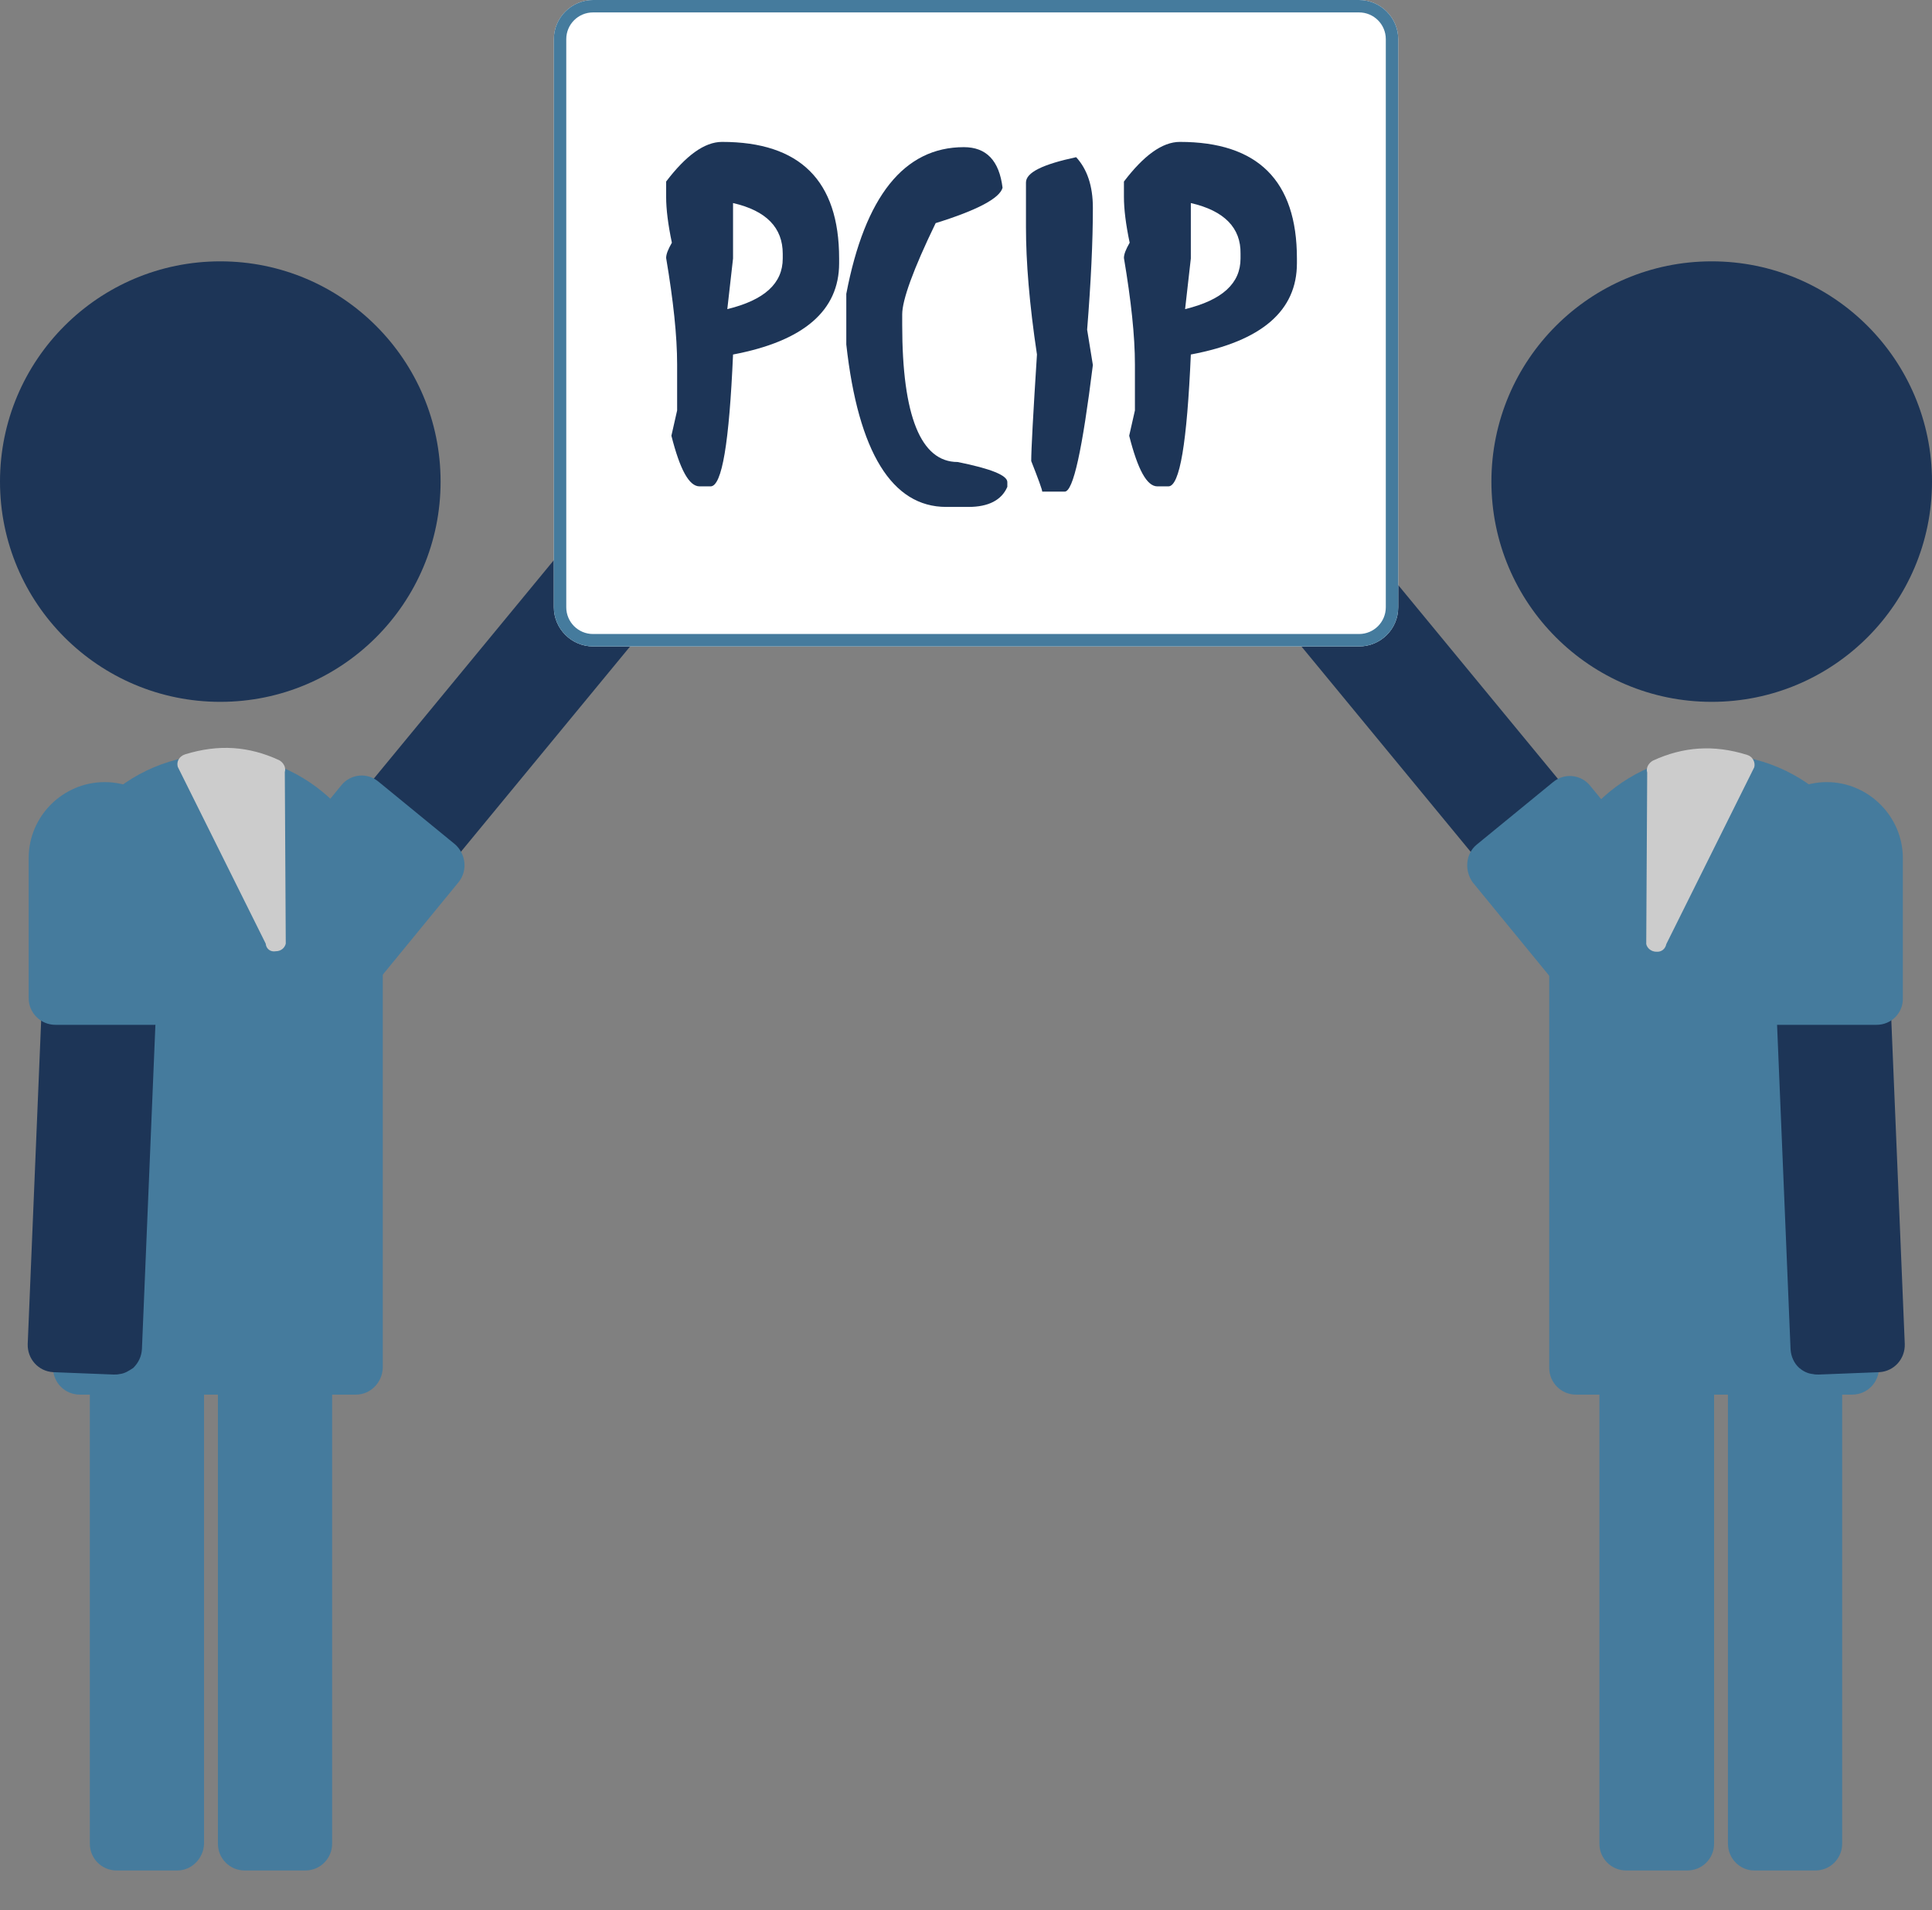 <?xml version="1.0" encoding="utf-8"?>
<!-- Generator: Adobe Illustrator 18.0.0, SVG Export Plug-In . SVG Version: 6.00 Build 0)  -->
<!DOCTYPE svg PUBLIC "-//W3C//DTD SVG 1.1//EN" "http://www.w3.org/Graphics/SVG/1.1/DTD/svg11.dtd">
<svg version="1.1" id="e40dbab3-7199-42f3-a1b5-5e6095ffebac"
	 xmlns="http://www.w3.org/2000/svg" xmlns:xlink="http://www.w3.org/1999/xlink" x="0px" y="0px" viewBox="32.1 54.2 404.3 399.8"
	 enable-background="new 32.1 54.2 404.3 399.8" xml:space="preserve">
<rect x="32.1" y="54.2" width="404.3" height="399.8" fill="#808080" stroke="none"/>
<g>
	<circle fill="#1D3557" cx="390.3" cy="155" r="46.1"/>
	<path fill="#457B9D" d="M393.7,440.1v-106c0-3.1,2.5-5.6,5.6-5.6H412c3.1,0,5.6,2.5,5.6,5.6v106c0,3.1-2.5,5.6-5.6,5.6h-12.8
		C396.2,445.7,393.7,443.2,393.7,440.1z"/>
	<path fill="#457B9D" d="M366.8,440.1v-106c0-3.1,2.5-5.6,5.6-5.6h12.8c3.1,0,5.6,2.5,5.6,5.6v106c0,3.1-2.5,5.6-5.6,5.6h-12.8
		C369.3,445.7,366.8,443.2,366.8,440.1z"/>
	<path fill="#457B9D" d="M356.3,340.5v-93.9c0-19,15.4-34.5,34.5-34.5l0,0c19,0,34.5,15.4,34.5,34.5v93.9c0,3.1-2.5,5.6-5.6,5.6
		h-57.8C358.8,346.1,356.3,343.6,356.3,340.5z"/>
	<path fill="#1D3557" d="M408.6,340.5c-1.1-1-1.7-2.4-1.8-3.9l-4.4-105.9c-0.1-3.1,2.2-5.7,5.3-5.9l0,0l12.7-0.5
		c3.1-0.1,5.7,2.2,5.9,5.3l4.4,105.9c0.1,3.1-2.2,5.7-5.3,5.9l-12.7,0.5c-0.4,0-0.8,0-1.2-0.1C410.3,341.7,409.3,341.1,408.6,340.5z
		"/>
	<path fill="#457B9D" d="M424.8,268.7h-20.7c-3.1,0-5.6-2.5-5.6-5.6v-29.3c0-8.8,7.2-15.9,15.9-15.9s15.9,7.2,15.9,15.9l0,0v29.3
		C430.4,266.2,427.9,268.7,424.8,268.7z"/>
	<path fill="#1D3557" d="M290.8,164.3l9.8-8.1c2.4-2,5.9-1.6,7.9,0.8l67.4,81.8c2,2.4,1.6,5.9-0.8,7.8l-9.8,8.1
		c-2.4,2-5.9,1.6-7.8-0.8l0,0l-67.4-81.8c-1.6-2.1-1.7-4.9-0.1-7C290.2,164.9,290.6,164.5,290.8,164.3z"/>
	<path fill="#457B9D" d="M341.1,231l16-13.1c2.4-2,5.9-1.6,7.8,0.8l18.6,22.7c5.6,6.8,4.6,16.9-2.2,22.4c-6.8,5.6-16.9,4.6-22.4-2.2
		l0,0l-18.6-22.7C338.5,236.4,338.8,232.9,341.1,231z"/>
	<path fill="#CCCCCC" d="M378.7,253.4L378.7,253.4c-1,0-1.9-0.7-2.1-1.6l0.2-35.9c-0.3-1,0.3-2,1.2-2.5c6.3-2.9,12.7-3.4,19.7-1.2
		c1.1,0.3,1.8,1.5,1.5,2.6l-18.4,37C380.6,252.8,379.8,253.5,378.7,253.4z"/>
</g>
<g>
	<circle fill="#1D3557" cx="78.2" cy="155" r="46.1"/>
	<path fill="#457B9D" d="M69.2,445.7H56.5c-3.1,0-5.6-2.5-5.6-5.6v-106c0-3.1,2.5-5.6,5.6-5.6h12.7c3.1,0,5.6,2.5,5.6,5.6v106
		C74.7,443.2,72.2,445.7,69.2,445.7z"/>
	<path fill="#457B9D" d="M96,445.7H83.3c-3.1,0-5.6-2.5-5.6-5.6v-106c0-3.1,2.5-5.6,5.6-5.6H96c3.1,0,5.6,2.5,5.6,5.6v106
		C101.6,443.2,99.1,445.7,96,445.7z"/>
	<path fill="#457B9D" d="M106.6,346.1H48.8c-3.1,0-5.6-2.5-5.6-5.6v-93.9c0-19,15.4-34.5,34.5-34.5l0,0c19,0,34.5,15.4,34.5,34.5
		v93.9C112.1,343.6,109.6,346.1,106.6,346.1z"/>
	<path fill="#1D3557" d="M57.1,341.8c-0.4,0.1-0.8,0.1-1.2,0.1l-12.7-0.5c-3.1-0.2-5.4-2.8-5.3-5.9l4.4-105.9
		c0.2-3.1,2.8-5.4,5.9-5.3l12.7,0.5l0,0c3.1,0.2,5.4,2.8,5.3,5.9l-4.4,105.9c-0.1,1.5-0.7,2.8-1.8,3.9
		C59.1,341.1,58.2,341.7,57.1,341.8z"/>
	<path fill="#457B9D" d="M38.1,263.1v-29.3l0,0c0-8.8,7.2-15.9,15.9-15.9S70,225,70,233.8v29.3c0,3.1-2.5,5.6-5.6,5.6H43.7
		C40.6,268.7,38.1,266.2,38.1,263.1z"/>
	<path fill="#1D3557" d="M178.4,165.1c1.6,2.1,1.6,4.9-0.1,7l-67.4,81.8l0,0c-1.9,2.4-5.4,2.8-7.8,0.8l-9.8-8.1
		c-2.4-1.9-2.8-5.4-0.8-7.8l67.4-81.8c2-2.4,5.5-2.8,7.9-0.8l9.8,8.1C177.9,164.5,178.3,164.9,178.4,165.1z"/>
	<path fill="#457B9D" d="M128.1,238.8l-18.6,22.7l0,0c-5.5,6.8-15.6,7.8-22.4,2.2c-6.8-5.5-7.8-15.6-2.2-22.4l18.6-22.7
		c1.9-2.4,5.4-2.8,7.8-0.8l16,13.1C129.6,232.9,130,236.4,128.1,238.8z"/>
	<path fill="#CCCCCC" d="M87.7,251.7l-18.4-37c-0.3-1.1,0.3-2.2,1.5-2.6c7.1-2.2,13.4-1.7,19.7,1.2c0.9,0.5,1.5,1.5,1.2,2.5
		l0.2,35.9c-0.2,0.9-1,1.6-2.1,1.6l0,0C88.7,253.5,87.8,252.8,87.7,251.7z"/>
</g>
<g>
	<path fill="#FFFFFF" d="M316.5,189.5H156.2c-4.5,0-8.2-3.7-8.2-8.2V62.4c0-4.5,3.7-8.2,8.2-8.2h160.3c4.5,0,8.2,3.7,8.2,8.2v118.9
		C324.7,185.9,321,189.5,316.5,189.5z"/>
	<path fill="#457B9D" d="M316.5,189.5H156.2c-4.5,0-8.2-3.7-8.2-8.2V62.4c0-4.5,3.7-8.2,8.2-8.2h160.3c4.5,0,8.2,3.7,8.2,8.2v118.9
		C324.7,185.9,321,189.5,316.5,189.5z M156.2,56.8c-3.1,0-5.6,2.5-5.6,5.6v118.9c0,3.1,2.5,5.6,5.6,5.6h160.3c3.1,0,5.6-2.5,5.6-5.6
		V62.4c0-3.1-2.5-5.6-5.6-5.6C316.5,56.8,156.2,56.8,156.2,56.8z"/>
	<g>
		<path fill="#1D3557" d="M183.2,83.9c16.3,0,24.5,8.1,24.5,24.4v1c0,9.9-7.4,16.3-22.2,19.1c-0.8,18.4-2.3,27.6-4.7,27.6h-2.3
			c-2.2,0-4.1-3.5-5.9-10.6l1.2-5.3v-9.6c0-6-0.8-13.4-2.3-22.3c0-0.8,0.4-1.8,1.2-3.2c-0.8-3.8-1.2-7-1.2-9.6v-3.2
			C175.6,86.8,179.5,83.9,183.2,83.9z M185.5,96.7v11.6l-1.2,10.6c7.8-1.9,11.6-5.4,11.6-10.6v-1C195.9,101.9,192.5,98.3,185.5,96.7
			z"/>
		<path fill="#1D3557" d="M233.8,85c4.7,0,7.4,2.8,8.1,8.5c-0.6,2.2-5.3,4.7-14,7.4c-4.7,9.7-7,16.1-7,19.1v2.2
			c0,19.1,3.9,28.7,11.6,28.7c7,1.4,10.4,2.8,10.4,4.2v1c-1.2,2.8-4,4.2-8.1,4.2h-4.7c-11.3,0-18.4-11.4-20.9-34v-10.6
			C213.1,95.3,221.3,85,233.8,85z"/>
		<path fill="#1D3557" d="M257.3,87.1c2.3,2.5,3.5,6,3.5,10.6c0,7-0.4,15.5-1.2,25.5l1.2,7.4c-2.2,17.7-4.1,26.5-5.9,26.5h-4.7
			c0-0.4-0.8-2.6-2.3-6.4c0-2.4,0.4-9.8,1.2-22.3c-1.6-10.6-2.3-19.5-2.3-26.6v-9.4C246.8,90.3,250.3,88.6,257.3,87.1z"/>
		<path fill="#1D3557" d="M279,83.9c16.3,0,24.5,8.1,24.5,24.4v1c0,9.9-7.3,16.3-22.2,19.1c-0.8,18.4-2.3,27.6-4.7,27.6h-2.3
			c-2.2,0-4.1-3.5-5.9-10.6l1.2-5.3v-9.6c0-6-0.8-13.4-2.3-22.3c0-0.8,0.4-1.8,1.2-3.2c-0.8-3.8-1.2-7-1.2-9.6v-3.2
			C271.4,86.8,275.3,83.9,279,83.9z M281.3,96.7v11.6l-1.2,10.6c7.8-1.9,11.6-5.4,11.6-10.6v-1C291.8,101.9,288.3,98.3,281.3,96.7z"
			/>
	</g>
</g>
</svg>
